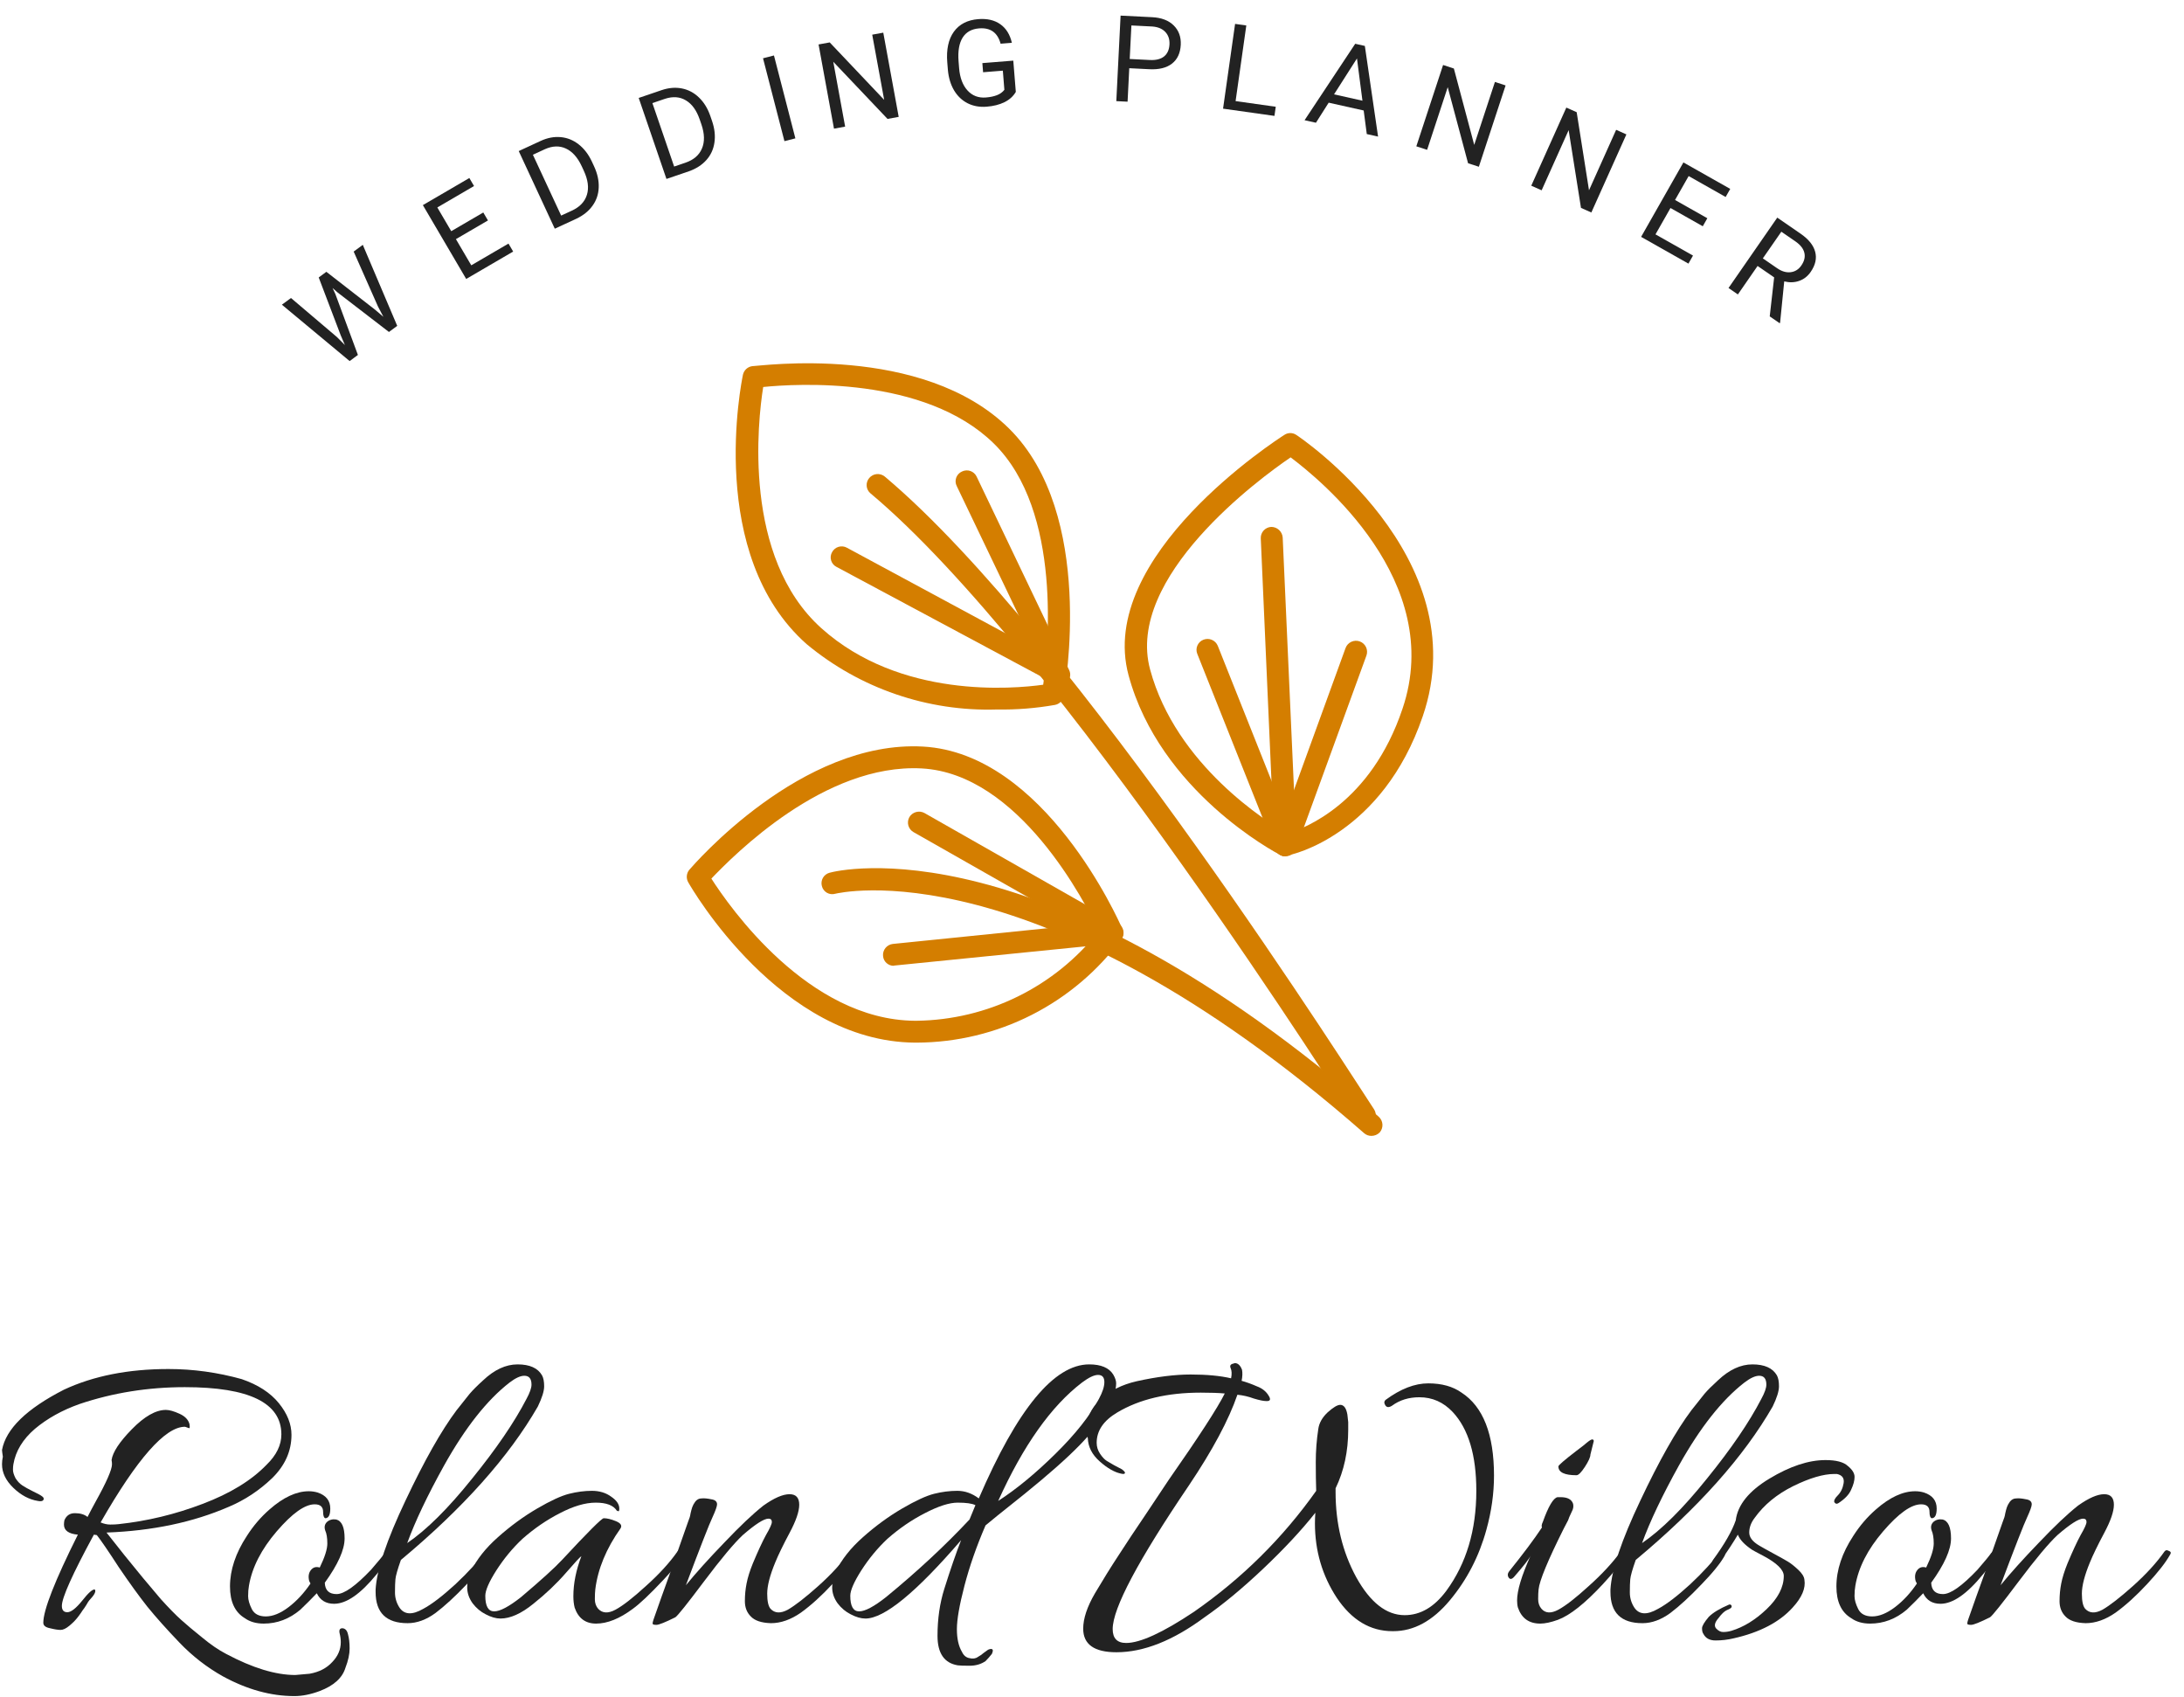 <svg width="130" height="101" viewBox="0 0 130 101" fill="none" xmlns="http://www.w3.org/2000/svg">
<path d="M20.05 20.052L20.53 20.533L20.284 19.962L18.971 16.511L19.426 16.174L22.34 18.441L22.82 18.852L22.498 18.237L21.052 14.971L21.595 14.57L23.644 19.391L23.152 19.755L20.091 17.401L19.795 17.138L19.962 17.497L21.304 21.122L20.812 21.486L16.779 18.132L17.32 17.733L20.05 20.052Z" fill="#222222"/>
<path d="M29.045 13.118L27.138 14.23L28.052 15.788L30.267 14.495L30.546 14.969L27.75 16.6L25.171 12.206L27.937 10.593L28.216 11.07L26.031 12.345L26.86 13.757L28.767 12.645L29.045 13.118Z" fill="#222222"/>
<path d="M33.023 13.609L30.877 8.989L32.182 8.386C32.585 8.2 32.982 8.125 33.374 8.16C33.765 8.195 34.121 8.338 34.441 8.588C34.762 8.838 35.023 9.175 35.223 9.599L35.36 9.894C35.562 10.33 35.655 10.751 35.638 11.157C35.623 11.562 35.5 11.925 35.268 12.245C35.038 12.565 34.717 12.822 34.303 13.018L33.023 13.609ZM31.72 9.209L33.402 12.829L34.043 12.533C34.514 12.316 34.811 12.001 34.936 11.589C35.063 11.176 35.001 10.7 34.75 10.16L34.625 9.89C34.381 9.366 34.068 9.016 33.686 8.84C33.305 8.662 32.886 8.675 32.431 8.88L31.72 9.209Z" fill="#222222"/>
<path d="M39.67 10.648L38.018 5.828L39.379 5.365C39.799 5.222 40.202 5.188 40.587 5.263C40.973 5.339 41.312 5.518 41.604 5.801C41.898 6.082 42.122 6.445 42.276 6.887L42.382 7.195C42.538 7.65 42.586 8.078 42.526 8.48C42.469 8.882 42.309 9.23 42.045 9.524C41.783 9.818 41.436 10.041 41.005 10.193L39.67 10.648ZM38.833 6.135L40.128 9.911L40.797 9.683C41.287 9.516 41.616 9.234 41.783 8.837C41.953 8.439 41.941 7.959 41.748 7.396L41.651 7.115C41.464 6.568 41.189 6.187 40.827 5.973C40.467 5.756 40.049 5.725 39.575 5.882L38.833 6.135Z" fill="#222222"/>
<path d="M47.344 8.233L46.693 8.4L45.418 3.468L46.069 3.301L47.344 8.233Z" fill="#222222"/>
<path d="M53.494 6.955L52.829 7.076L49.599 3.674L50.306 7.535L49.642 7.656L48.724 2.645L49.388 2.524L52.629 5.942L51.918 2.063L52.576 1.944L53.494 6.955Z" fill="#222222"/>
<path d="M60.465 5.47C60.312 5.73 60.087 5.934 59.787 6.082C59.49 6.228 59.137 6.317 58.727 6.349C58.314 6.382 57.938 6.315 57.602 6.148C57.266 5.978 56.995 5.721 56.789 5.377C56.586 5.033 56.463 4.625 56.421 4.154L56.385 3.711C56.324 2.946 56.454 2.338 56.776 1.889C57.1 1.44 57.586 1.189 58.232 1.138C58.762 1.096 59.2 1.198 59.545 1.444C59.89 1.688 60.118 2.056 60.23 2.547L59.56 2.601C59.381 1.939 58.954 1.635 58.28 1.689C57.831 1.724 57.503 1.91 57.296 2.244C57.091 2.577 57.011 3.042 57.057 3.639L57.09 4.054C57.136 4.624 57.302 5.067 57.59 5.384C57.877 5.698 58.243 5.837 58.687 5.801C58.938 5.781 59.156 5.736 59.34 5.665C59.523 5.594 59.672 5.488 59.784 5.345L59.693 4.205L58.517 4.299L58.474 3.755L60.315 3.608L60.465 5.47Z" fill="#222222"/>
<path d="M67.218 4.059L67.118 6.051L66.447 6.018L66.702 0.929L68.579 1.023C69.136 1.051 69.564 1.215 69.864 1.514C70.167 1.814 70.306 2.199 70.283 2.667C70.258 3.161 70.084 3.534 69.761 3.786C69.44 4.037 68.992 4.147 68.416 4.119L67.218 4.059ZM67.245 3.51L68.451 3.571C68.81 3.588 69.089 3.518 69.288 3.36C69.488 3.199 69.596 2.96 69.612 2.64C69.627 2.338 69.543 2.091 69.362 1.899C69.18 1.708 68.922 1.601 68.59 1.577L67.345 1.515L67.245 3.51Z" fill="#222222"/>
<path d="M73.547 6.016L75.938 6.353L75.86 6.897L72.801 6.466L73.517 1.422L74.185 1.516L73.547 6.016Z" fill="#222222"/>
<path d="M81.172 6.575L79.088 6.11L78.33 7.304L77.653 7.153L80.667 2.605L81.241 2.733L82.028 8.128L81.356 7.978L81.172 6.575ZM79.407 5.615L81.098 5.992L80.772 3.478L79.407 5.615Z" fill="#222222"/>
<path d="M88.027 9.923L87.385 9.714L86.174 5.187L84.947 8.916L84.305 8.707L85.898 3.867L86.54 4.077L87.751 8.622L88.984 4.876L89.619 5.084L88.027 9.923Z" fill="#222222"/>
<path d="M94.723 12.645L94.106 12.37L93.372 7.744L91.764 11.325L91.147 11.05L93.234 6.402L93.85 6.677L94.584 11.323L96.199 7.725L96.809 7.998L94.723 12.645Z" fill="#222222"/>
<path d="M101.356 13.464L99.434 12.378L98.541 13.947L100.774 15.209L100.502 15.687L97.685 14.095L100.203 9.666L102.99 11.241L102.717 11.722L100.515 10.477L99.705 11.9L101.627 12.987L101.356 13.464Z" fill="#222222"/>
<path d="M105.604 16.506L104.618 15.827L103.445 17.521L102.888 17.138L105.79 12.95L107.179 13.907C107.652 14.232 107.94 14.59 108.045 14.979C108.152 15.37 108.063 15.771 107.779 16.181C107.598 16.442 107.37 16.62 107.093 16.715C106.819 16.813 106.522 16.822 106.204 16.745L105.958 19.201L105.934 19.235L105.341 18.827L105.604 16.506ZM104.931 15.375L105.781 15.961C106.056 16.15 106.323 16.229 106.583 16.198C106.845 16.169 107.058 16.035 107.223 15.798C107.402 15.539 107.462 15.287 107.402 15.042C107.344 14.798 107.169 14.574 106.879 14.371L106.032 13.788L104.931 15.375Z" fill="#222222"/>
<path d="M0.17 86.684C0.137 86.466 0.12 86.333 0.12 86.283C0.354 85.028 1.583 83.833 3.807 82.696C5.563 81.877 7.636 81.467 10.027 81.467C11.498 81.467 12.953 81.668 14.391 82.069C15.361 82.403 16.096 82.88 16.598 83.499C17.1 84.117 17.35 84.744 17.35 85.38C17.35 86.349 16.966 87.21 16.197 87.963C15.428 88.699 14.566 89.267 13.613 89.668C11.49 90.588 9.066 91.098 6.34 91.198C6.557 91.466 6.909 91.909 7.393 92.528C7.878 93.129 8.246 93.581 8.497 93.882C8.748 94.183 9.107 94.609 9.575 95.161C10.06 95.696 10.462 96.106 10.779 96.39C11.114 96.691 11.532 97.042 12.033 97.443C12.535 97.861 13.011 98.187 13.463 98.421C15.035 99.257 16.406 99.675 17.576 99.675L18.429 99.6C18.997 99.5 19.449 99.266 19.783 98.898C20.118 98.547 20.285 98.154 20.285 97.719C20.285 97.552 20.26 97.368 20.21 97.168C20.176 96.984 20.235 96.892 20.385 96.892C20.552 96.908 20.661 97.025 20.711 97.243C20.778 97.477 20.811 97.761 20.811 98.096C20.811 98.43 20.728 98.814 20.561 99.249C20.377 99.851 19.867 100.311 19.031 100.629C18.496 100.829 17.994 100.93 17.526 100.93C16.122 100.93 14.7 100.537 13.262 99.751C12.309 99.216 11.448 98.547 10.679 97.744C9.927 96.959 9.291 96.248 8.773 95.612C8.271 94.977 7.703 94.191 7.067 93.255C6.449 92.302 6.014 91.666 5.763 91.349L5.588 91.324C4.317 93.665 3.682 95.077 3.682 95.562C3.682 95.813 3.79 95.939 4.008 95.939C4.225 95.939 4.518 95.713 4.885 95.261C5.253 94.793 5.504 94.567 5.638 94.584C5.738 94.684 5.629 94.902 5.312 95.236C5.278 95.27 5.22 95.362 5.136 95.512C5.053 95.646 4.977 95.755 4.91 95.838C4.86 95.922 4.785 96.031 4.685 96.164C4.584 96.298 4.492 96.407 4.409 96.49C4.325 96.574 4.233 96.657 4.133 96.741C3.932 96.908 3.757 96.992 3.606 96.992C3.456 96.992 3.247 96.959 2.979 96.892C2.712 96.841 2.578 96.733 2.578 96.566C2.578 95.813 3.264 94.066 4.635 91.324C4.083 91.274 3.807 91.073 3.807 90.722C3.807 90.655 3.815 90.571 3.832 90.471C3.949 90.187 4.158 90.045 4.459 90.045C4.777 90.045 5.028 90.12 5.211 90.27C5.345 90.003 5.504 89.702 5.688 89.368C6.34 88.197 6.666 87.453 6.666 87.135C6.666 87.052 6.658 86.968 6.641 86.885C6.708 86.416 7.109 85.806 7.845 85.054C8.597 84.284 9.274 83.9 9.876 83.9C10.077 83.9 10.345 83.975 10.679 84.126C11.013 84.276 11.214 84.485 11.281 84.753C11.298 84.87 11.298 84.945 11.281 84.978C11.281 84.995 11.239 84.987 11.155 84.953C11.072 84.92 11.022 84.903 11.005 84.903C9.835 84.903 8.163 86.801 5.989 90.596C6.19 90.68 6.382 90.722 6.566 90.722C6.766 90.722 6.934 90.713 7.067 90.697C8.773 90.513 10.437 90.112 12.058 89.493C13.697 88.874 14.968 88.097 15.871 87.16C16.456 86.592 16.748 85.99 16.748 85.355C16.748 83.482 14.834 82.546 11.005 82.546C8.815 82.546 6.725 82.88 4.735 83.549C3.698 83.917 2.812 84.41 2.076 85.028C1.357 85.647 0.931 86.349 0.797 87.135C0.781 87.219 0.772 87.328 0.772 87.461C0.772 87.595 0.822 87.762 0.923 87.963C1.04 88.147 1.173 88.289 1.324 88.389C1.474 88.49 1.683 88.607 1.951 88.74C2.235 88.874 2.419 88.975 2.503 89.041C2.603 89.108 2.628 89.183 2.578 89.267C2.528 89.334 2.419 89.351 2.252 89.317C1.734 89.234 1.249 88.975 0.797 88.54C0.346 88.105 0.12 87.637 0.12 87.135C0.12 86.985 0.137 86.834 0.17 86.684Z" fill="#222222"/>
<path d="M19.032 93.28C19.333 92.661 19.484 92.185 19.484 91.85C19.484 91.516 19.442 91.257 19.358 91.073C19.291 90.872 19.325 90.705 19.459 90.571C19.609 90.438 19.793 90.387 20.011 90.421C20.345 90.504 20.512 90.881 20.512 91.549C20.512 92.218 20.119 93.096 19.333 94.183C19.35 94.634 19.584 94.86 20.036 94.86C20.487 94.86 21.173 94.375 22.092 93.405C22.527 92.904 22.794 92.578 22.895 92.427C23.012 92.277 23.112 92.227 23.196 92.277C23.279 92.31 23.321 92.344 23.321 92.377C23.321 92.544 23.02 92.979 22.418 93.681C21.465 94.852 20.621 95.437 19.885 95.437C19.4 95.437 19.058 95.228 18.857 94.81C18.522 95.161 18.196 95.487 17.879 95.788C17.227 96.34 16.499 96.616 15.697 96.616C15.245 96.616 14.869 96.507 14.568 96.29C13.983 95.939 13.69 95.311 13.69 94.409C13.69 93.422 14.025 92.419 14.694 91.399C15.078 90.797 15.53 90.27 16.048 89.819C16.867 89.1 17.645 88.74 18.38 88.74C18.564 88.74 18.74 88.766 18.907 88.816C19.409 88.983 19.659 89.301 19.659 89.769C19.659 90.153 19.559 90.346 19.358 90.346C19.275 90.312 19.233 90.187 19.233 89.969C19.233 89.668 19.066 89.518 18.731 89.518C18.146 89.518 17.394 90.053 16.474 91.123C15.555 92.193 15.003 93.272 14.819 94.359C14.785 94.542 14.769 94.751 14.769 94.986C14.769 95.203 14.844 95.462 14.994 95.763C15.145 96.047 15.421 96.189 15.822 96.189C16.24 96.189 16.692 96.005 17.176 95.638C17.661 95.27 18.096 94.802 18.481 94.233L18.405 94.083C18.338 93.815 18.372 93.598 18.506 93.43C18.64 93.263 18.815 93.213 19.032 93.28Z" fill="#222222"/>
<path d="M31.337 83.248C31.537 82.88 31.637 82.596 31.637 82.395C31.637 82.044 31.495 81.868 31.211 81.868C30.977 81.868 30.684 82.002 30.333 82.27C28.996 83.306 27.7 84.945 26.446 87.185C25.443 88.991 24.707 90.538 24.239 91.825C25.392 91.04 26.68 89.76 28.101 87.988C29.539 86.216 30.618 84.636 31.337 83.248ZM23.863 92.829C23.662 93.397 23.553 93.782 23.537 93.982C23.52 94.166 23.511 94.425 23.511 94.76C23.511 95.077 23.595 95.37 23.762 95.638C24.047 96.089 24.523 96.123 25.192 95.738C25.693 95.47 26.329 94.986 27.098 94.283C27.867 93.564 28.461 92.912 28.879 92.327C28.912 92.277 28.962 92.252 29.029 92.252C29.18 92.252 29.221 92.36 29.154 92.578C28.904 93.029 28.436 93.606 27.75 94.308C27.081 95.011 26.471 95.571 25.919 95.989C25.367 96.39 24.816 96.591 24.264 96.591C22.993 96.591 22.358 95.972 22.358 94.735C22.358 94.684 22.358 94.634 22.358 94.584C22.425 93.414 23.018 91.65 24.138 89.292C25.259 86.918 26.27 85.129 27.173 83.925L27.951 82.947C28.135 82.73 28.402 82.462 28.753 82.144C29.422 81.509 30.108 81.191 30.81 81.191C31.529 81.191 32.014 81.409 32.264 81.843C32.348 81.994 32.39 82.211 32.39 82.495C32.39 82.78 32.264 83.181 32.014 83.699C30.291 86.692 27.575 89.735 23.863 92.829Z" fill="#222222"/>
<path d="M29.79 96.315C29.523 96.315 29.23 96.231 28.913 96.064C28.612 95.913 28.352 95.696 28.135 95.412C27.918 95.111 27.809 94.793 27.809 94.459C27.809 94.124 27.884 93.807 28.035 93.506C28.369 92.803 28.904 92.126 29.64 91.474C30.392 90.805 31.17 90.237 31.972 89.769C32.775 89.301 33.41 89.008 33.879 88.891C34.347 88.774 34.798 88.715 35.233 88.715C35.684 88.715 36.069 88.832 36.386 89.067C36.704 89.284 36.863 89.518 36.863 89.769C36.863 89.852 36.855 89.903 36.838 89.919C36.821 89.936 36.779 89.928 36.713 89.894C36.512 89.576 36.094 89.418 35.459 89.418C34.84 89.418 34.129 89.627 33.327 90.045C32.541 90.446 31.797 90.956 31.095 91.575C30.509 92.126 29.991 92.753 29.54 93.456C29.105 94.141 28.887 94.643 28.887 94.96C28.887 95.579 29.063 95.888 29.414 95.888C29.765 95.888 30.3 95.604 31.019 95.036C32.206 94.032 33.017 93.297 33.452 92.829C34.99 91.173 35.818 90.346 35.935 90.346C36.136 90.346 36.378 90.404 36.662 90.521C36.947 90.638 37.039 90.78 36.938 90.948C36.086 92.151 35.584 93.364 35.434 94.584C35.417 94.735 35.408 94.927 35.408 95.161C35.408 95.395 35.475 95.587 35.609 95.738C35.86 96.005 36.203 96.022 36.637 95.788C37.072 95.554 37.674 95.086 38.443 94.384C39.229 93.681 39.856 92.996 40.324 92.327C40.391 92.243 40.466 92.227 40.55 92.277C40.633 92.31 40.675 92.344 40.675 92.377C40.675 92.628 40.274 93.18 39.471 94.032C38.686 94.868 38.084 95.437 37.666 95.738C36.88 96.323 36.152 96.616 35.484 96.616C34.848 96.616 34.422 96.298 34.205 95.663C34.154 95.462 34.129 95.236 34.129 94.986C34.129 94.233 34.288 93.439 34.606 92.603C34.539 92.636 34.23 92.971 33.678 93.606C33.126 94.241 32.482 94.852 31.747 95.437C31.028 96.022 30.376 96.315 29.79 96.315Z" fill="#222222"/>
<path d="M46.996 88.916C47.381 88.916 47.573 89.125 47.573 89.543C47.573 89.944 47.381 90.504 46.996 91.223C46.612 91.942 46.328 92.528 46.144 92.979C45.826 93.748 45.667 94.367 45.667 94.835C45.667 95.287 45.734 95.587 45.868 95.738C46.118 96.005 46.461 96.022 46.896 95.788C47.331 95.537 47.933 95.069 48.702 94.384C49.488 93.681 50.115 92.996 50.583 92.327C50.65 92.243 50.725 92.227 50.809 92.277C50.909 92.31 50.959 92.352 50.959 92.402C50.959 92.436 50.942 92.477 50.909 92.528C50.658 92.979 50.207 93.556 49.555 94.258C48.903 94.96 48.276 95.529 47.673 95.964C47.072 96.382 46.478 96.591 45.893 96.591C45.324 96.574 44.923 96.44 44.689 96.189C44.455 95.955 44.338 95.654 44.338 95.287C44.338 94.919 44.371 94.567 44.438 94.233C44.505 93.882 44.63 93.481 44.814 93.029C45.115 92.31 45.374 91.75 45.592 91.349C45.826 90.948 45.943 90.688 45.943 90.571C45.943 90.438 45.876 90.371 45.742 90.371C45.475 90.371 44.965 90.697 44.212 91.349C43.694 91.834 42.925 92.753 41.905 94.108C40.902 95.445 40.333 96.156 40.2 96.24C39.598 96.54 39.221 96.691 39.071 96.691C38.92 96.691 38.845 96.666 38.845 96.616C38.845 96.566 38.862 96.49 38.895 96.39C38.929 96.306 39.088 95.855 39.372 95.036C39.673 94.216 39.99 93.322 40.325 92.352C40.676 91.365 40.885 90.772 40.952 90.571C41.036 90.371 41.086 90.204 41.102 90.07C41.136 89.919 41.169 89.794 41.203 89.694C41.236 89.593 41.295 89.484 41.378 89.368C41.479 89.234 41.604 89.167 41.755 89.167C41.905 89.15 42.097 89.167 42.331 89.217C42.566 89.25 42.682 89.351 42.682 89.518C42.682 89.635 42.591 89.894 42.407 90.295C42.223 90.68 41.696 92.026 40.827 94.333C41.428 93.598 42.189 92.753 43.109 91.8C44.029 90.831 44.806 90.095 45.441 89.593C46.077 89.142 46.595 88.916 46.996 88.916Z" fill="#222222"/>
<path d="M51.365 91.474C52.117 90.805 52.895 90.237 53.697 89.769C54.5 89.301 55.135 89.008 55.603 88.891C56.072 88.774 56.532 88.715 56.983 88.715C57.434 88.715 57.861 88.866 58.262 89.167C60.553 83.85 62.743 81.191 64.833 81.191C65.535 81.191 66.012 81.392 66.263 81.793C66.38 81.994 66.438 82.169 66.438 82.32C66.438 82.738 66.254 83.273 65.886 83.925C65.535 84.56 64.984 85.263 64.231 86.032C63.479 86.801 62.4 87.754 60.996 88.891C59.591 90.011 58.814 90.638 58.663 90.772C58.128 92.009 57.71 93.205 57.409 94.359C57.108 95.512 56.958 96.373 56.958 96.942C56.958 97.51 57.058 97.962 57.259 98.296C57.359 98.513 57.51 98.639 57.71 98.672C57.911 98.722 58.078 98.697 58.212 98.597C58.362 98.513 58.471 98.438 58.538 98.371C58.621 98.305 58.714 98.238 58.814 98.171C58.931 98.121 59.014 98.112 59.065 98.146C59.115 98.179 59.106 98.271 59.039 98.421C58.906 98.589 58.78 98.731 58.663 98.848C58.396 99.032 58.078 99.124 57.71 99.124C57.359 99.124 57.125 99.115 57.008 99.099C56.205 98.965 55.804 98.38 55.804 97.343C55.804 96.34 55.938 95.412 56.205 94.559C56.573 93.389 56.908 92.419 57.209 91.65C54.533 94.76 52.636 96.315 51.515 96.315C51.248 96.315 50.955 96.231 50.638 96.064C50.337 95.913 50.077 95.696 49.86 95.412C49.643 95.111 49.534 94.793 49.534 94.459C49.534 94.124 49.609 93.807 49.76 93.506C50.094 92.803 50.629 92.126 51.365 91.474ZM58.061 89.568C57.861 89.468 57.51 89.418 57.008 89.418C56.506 89.418 55.854 89.627 55.052 90.045C54.266 90.446 53.522 90.956 52.819 91.575C52.234 92.126 51.716 92.753 51.265 93.456C50.83 94.141 50.612 94.643 50.612 94.96C50.612 95.579 50.788 95.888 51.139 95.888C51.49 95.888 52.025 95.604 52.744 95.036C54.6 93.514 56.256 91.976 57.71 90.421L58.061 89.568ZM65.41 83.248C65.627 82.847 65.736 82.512 65.736 82.245C65.736 81.96 65.611 81.818 65.36 81.818C65.126 81.818 64.808 81.969 64.407 82.27C62.568 83.674 60.904 86.023 59.416 89.317C60.502 88.615 61.639 87.679 62.827 86.508C64.014 85.338 64.875 84.251 65.41 83.248Z" fill="#222222"/>
<path d="M66.457 98.321C65.136 98.321 64.476 97.853 64.476 96.917C64.476 96.315 64.71 95.612 65.178 94.81C65.663 93.991 66.131 93.238 66.582 92.553C67.034 91.85 67.577 91.031 68.213 90.095C68.848 89.142 69.299 88.465 69.567 88.063C71.356 85.505 72.468 83.791 72.903 82.922C72.518 82.888 72.042 82.872 71.473 82.872C69.484 82.872 67.828 83.264 66.507 84.05C65.688 84.535 65.278 85.137 65.278 85.856C65.278 86.09 65.345 86.308 65.479 86.508C65.613 86.709 65.746 86.851 65.88 86.935C66.148 87.102 66.449 87.269 66.783 87.436C66.984 87.587 67.017 87.679 66.883 87.712C66.833 87.712 66.775 87.704 66.708 87.687C66.323 87.603 65.905 87.361 65.454 86.96C65.002 86.558 64.768 86.099 64.752 85.58C64.685 85.413 64.651 85.271 64.651 85.154C64.651 84.435 64.927 83.816 65.479 83.298C66.047 82.763 66.775 82.395 67.661 82.194C68.865 81.927 69.935 81.793 70.871 81.793C71.824 81.793 72.627 81.868 73.279 82.019C73.329 81.768 73.321 81.567 73.254 81.417C73.187 81.266 73.246 81.174 73.429 81.141C73.463 81.124 73.488 81.116 73.505 81.116C73.689 81.116 73.831 81.25 73.931 81.517C73.965 81.701 73.956 81.918 73.906 82.169C74.207 82.253 74.508 82.362 74.809 82.495C75.127 82.612 75.361 82.796 75.511 83.047C75.662 83.281 75.612 83.39 75.361 83.373C75.21 83.373 74.968 83.323 74.633 83.223C74.316 83.106 73.99 83.03 73.655 82.997C73.137 84.502 72.175 86.299 70.771 88.389C67.745 92.854 66.231 95.704 66.231 96.942C66.231 97.493 66.499 97.769 67.034 97.769C67.87 97.769 69.216 97.151 71.072 95.913C73.931 93.924 76.356 91.524 78.345 88.715C78.329 88.247 78.32 87.679 78.32 87.01C78.32 86.341 78.37 85.681 78.471 85.028C78.521 84.677 78.705 84.351 79.022 84.05C79.357 83.749 79.608 83.599 79.775 83.599C79.992 83.599 80.134 83.791 80.201 84.176L80.251 84.627C80.251 84.778 80.251 84.928 80.251 85.079C80.251 86.366 80.001 87.528 79.499 88.565C79.499 88.632 79.499 88.707 79.499 88.791C79.499 90.663 79.909 92.352 80.728 93.857C81.564 95.362 82.525 96.114 83.612 96.114C84.549 96.114 85.376 95.629 86.095 94.659C87.282 93.038 87.876 91.056 87.876 88.715C87.876 86.592 87.408 85.028 86.471 84.025C85.919 83.44 85.259 83.147 84.49 83.147C83.855 83.147 83.311 83.315 82.86 83.649C82.676 83.766 82.542 83.758 82.458 83.624C82.375 83.49 82.383 83.382 82.484 83.298C83.37 82.646 84.214 82.32 85.017 82.32C85.819 82.32 86.48 82.504 86.998 82.872C88.285 83.708 88.929 85.355 88.929 87.812C88.929 88.866 88.779 89.936 88.478 91.023C88.043 92.611 87.316 94.016 86.296 95.236C85.276 96.457 84.156 97.067 82.935 97.067C82.918 97.067 82.901 97.067 82.885 97.067C81.564 97.067 80.46 96.407 79.574 95.086C78.705 93.765 78.27 92.285 78.27 90.647C78.27 90.446 78.278 90.237 78.295 90.019C77.476 91.056 76.439 92.168 75.185 93.355C73.948 94.526 72.786 95.487 71.699 96.24C69.826 97.627 68.079 98.321 66.457 98.321Z" fill="#222222"/>
<path d="M92.886 89.092C93.304 89.092 93.555 89.225 93.638 89.493C93.672 89.643 93.647 89.794 93.563 89.944C93.496 90.078 93.446 90.187 93.413 90.27C93.379 90.354 93.354 90.421 93.338 90.471C93.254 90.638 93.17 90.797 93.087 90.948C92.134 92.854 91.632 94.066 91.582 94.584C91.565 94.735 91.557 94.927 91.557 95.161C91.557 95.395 91.624 95.587 91.757 95.738C91.992 96.005 92.326 96.022 92.761 95.788C93.195 95.554 93.797 95.086 94.566 94.384C95.352 93.681 95.988 92.996 96.473 92.327C96.539 92.243 96.615 92.227 96.698 92.277C96.782 92.31 96.824 92.352 96.824 92.402C96.824 92.436 96.807 92.477 96.773 92.528C96.523 92.979 96.071 93.556 95.419 94.258C94.349 95.412 93.454 96.123 92.736 96.39C92.318 96.54 91.966 96.616 91.682 96.616C91.013 96.616 90.57 96.298 90.353 95.663C90.32 95.546 90.303 95.403 90.303 95.236C90.303 94.651 90.57 93.765 91.105 92.578C91.022 92.762 90.696 93.18 90.127 93.832C89.977 93.999 89.86 93.999 89.776 93.832C89.759 93.798 89.751 93.757 89.751 93.706C89.751 93.639 89.784 93.564 89.851 93.481C90.671 92.461 91.314 91.6 91.782 90.897C91.749 90.814 91.766 90.705 91.833 90.571C92.167 89.635 92.46 89.142 92.71 89.092C92.761 89.092 92.819 89.092 92.886 89.092ZM94.867 85.756L94.667 86.558C94.667 86.709 94.558 86.951 94.341 87.286C94.123 87.62 93.956 87.787 93.839 87.787C93.12 87.787 92.761 87.612 92.761 87.261C92.761 87.194 93.12 86.885 93.839 86.333L94.266 86.007C94.533 85.773 94.7 85.656 94.767 85.656C94.834 85.656 94.867 85.689 94.867 85.756Z" fill="#222222"/>
<path d="M104.839 83.248C105.04 82.88 105.14 82.596 105.14 82.395C105.14 82.044 104.998 81.868 104.714 81.868C104.48 81.868 104.187 82.002 103.836 82.27C102.498 83.306 101.202 84.945 99.948 87.185C98.945 88.991 98.209 90.538 97.741 91.825C98.895 91.04 100.182 89.76 101.604 87.988C103.042 86.216 104.12 84.636 104.839 83.248ZM97.365 92.829C97.164 93.397 97.056 93.782 97.039 93.982C97.022 94.166 97.014 94.425 97.014 94.76C97.014 95.077 97.097 95.37 97.265 95.638C97.549 96.089 98.025 96.123 98.694 95.738C99.196 95.47 99.831 94.986 100.6 94.283C101.37 93.564 101.963 92.912 102.381 92.327C102.415 92.277 102.465 92.252 102.532 92.252C102.682 92.252 102.724 92.36 102.657 92.578C102.406 93.029 101.938 93.606 101.253 94.308C100.584 95.011 99.973 95.571 99.422 95.989C98.87 96.39 98.318 96.591 97.766 96.591C96.496 96.591 95.86 95.972 95.86 94.735C95.86 94.684 95.86 94.634 95.86 94.584C95.927 93.414 96.521 91.65 97.641 89.292C98.761 86.918 99.773 85.129 100.676 83.925L101.453 82.947C101.637 82.73 101.905 82.462 102.256 82.144C102.925 81.509 103.61 81.191 104.312 81.191C105.031 81.191 105.516 81.409 105.767 81.843C105.851 81.994 105.892 82.211 105.892 82.495C105.892 82.78 105.767 83.181 105.516 83.699C103.794 86.692 101.077 89.735 97.365 92.829Z" fill="#222222"/>
<path d="M102.29 96.29C102.072 96.54 102.022 96.741 102.139 96.892C102.273 97.042 102.415 97.117 102.566 97.117C102.733 97.117 102.9 97.092 103.067 97.042C103.786 96.825 104.48 96.398 105.149 95.763C105.834 95.111 106.177 94.45 106.177 93.782C106.177 93.414 105.768 93.013 104.948 92.578C104.564 92.377 104.346 92.26 104.296 92.227C103.845 91.926 103.56 91.625 103.443 91.324C103.209 91.725 102.833 92.302 102.315 93.054C102.198 93.188 102.089 93.222 101.989 93.155C101.888 93.071 101.88 92.962 101.964 92.829C102.649 91.892 103.101 91.106 103.318 90.471C103.435 89.551 104.104 88.724 105.324 87.988C106.545 87.252 107.657 86.885 108.66 86.885C109.295 86.885 109.739 87.001 109.989 87.236C110.257 87.453 110.391 87.67 110.391 87.888C110.391 88.105 110.324 88.356 110.19 88.64C110.073 88.924 109.822 89.192 109.438 89.443C109.337 89.51 109.254 89.493 109.187 89.392C109.153 89.292 109.22 89.158 109.387 88.991C109.571 88.807 109.688 88.565 109.739 88.264C109.789 87.963 109.655 87.779 109.337 87.712C109.287 87.712 109.237 87.712 109.187 87.712C108.535 87.712 107.715 87.955 106.729 88.439C105.759 88.924 104.998 89.551 104.447 90.32C104.229 90.605 104.121 90.897 104.121 91.198C104.121 91.483 104.321 91.742 104.722 91.976C104.89 92.076 105.174 92.235 105.575 92.452C105.977 92.67 106.261 92.829 106.428 92.929C106.595 93.029 106.796 93.188 107.03 93.405C107.264 93.623 107.389 93.823 107.406 94.007C107.49 94.509 107.256 95.061 106.704 95.663C105.918 96.532 104.748 97.142 103.193 97.493C102.841 97.577 102.482 97.619 102.114 97.619C101.763 97.619 101.521 97.485 101.387 97.218C101.337 97.151 101.312 97.042 101.312 96.892C101.312 96.758 101.445 96.532 101.713 96.214C101.964 95.964 102.365 95.721 102.917 95.487C102.967 95.47 103.009 95.479 103.042 95.512C103.076 95.546 103.084 95.587 103.067 95.638C103.05 95.688 102.958 95.746 102.791 95.813C102.641 95.88 102.474 96.039 102.29 96.29Z" fill="#222222"/>
<path d="M114.652 93.28C114.953 92.661 115.103 92.185 115.103 91.85C115.103 91.516 115.061 91.257 114.978 91.073C114.911 90.872 114.944 90.705 115.078 90.571C115.229 90.438 115.413 90.387 115.63 90.421C115.964 90.504 116.132 90.881 116.132 91.549C116.132 92.218 115.739 93.096 114.953 94.183C114.969 94.634 115.204 94.86 115.655 94.86C116.106 94.86 116.792 94.375 117.712 93.405C118.146 92.904 118.414 92.578 118.514 92.427C118.631 92.277 118.732 92.227 118.815 92.277C118.899 92.31 118.941 92.344 118.941 92.377C118.941 92.544 118.64 92.979 118.038 93.681C117.085 94.852 116.24 95.437 115.505 95.437C115.02 95.437 114.677 95.228 114.476 94.81C114.142 95.161 113.816 95.487 113.498 95.788C112.846 96.34 112.119 96.616 111.316 96.616C110.865 96.616 110.488 96.507 110.187 96.29C109.602 95.939 109.31 95.311 109.31 94.409C109.31 93.422 109.644 92.419 110.313 91.399C110.697 90.797 111.149 90.27 111.667 89.819C112.487 89.1 113.264 88.74 114 88.74C114.184 88.74 114.359 88.766 114.526 88.816C115.028 88.983 115.279 89.301 115.279 89.769C115.279 90.153 115.179 90.346 114.978 90.346C114.894 90.312 114.852 90.187 114.852 89.969C114.852 89.668 114.685 89.518 114.351 89.518C113.766 89.518 113.013 90.053 112.094 91.123C111.174 92.193 110.622 93.272 110.438 94.359C110.405 94.542 110.388 94.751 110.388 94.986C110.388 95.203 110.463 95.462 110.614 95.763C110.764 96.047 111.04 96.189 111.441 96.189C111.86 96.189 112.311 96.005 112.796 95.638C113.281 95.27 113.715 94.802 114.1 94.233L114.025 94.083C113.958 93.815 113.991 93.598 114.125 93.43C114.259 93.263 114.434 93.213 114.652 93.28Z" fill="#222222"/>
<path d="M125.25 88.916C125.635 88.916 125.827 89.125 125.827 89.543C125.827 89.944 125.635 90.504 125.25 91.223C124.866 91.942 124.582 92.528 124.398 92.979C124.08 93.748 123.921 94.367 123.921 94.835C123.921 95.287 123.988 95.587 124.122 95.738C124.373 96.005 124.715 96.022 125.15 95.788C125.585 95.537 126.187 95.069 126.956 94.384C127.742 93.681 128.369 92.996 128.837 92.327C128.904 92.243 128.979 92.227 129.063 92.277C129.163 92.31 129.213 92.352 129.213 92.402C129.213 92.436 129.196 92.477 129.163 92.528C128.912 92.979 128.461 93.556 127.809 94.258C127.157 94.96 126.53 95.529 125.928 95.964C125.326 96.382 124.732 96.591 124.147 96.591C123.578 96.574 123.177 96.44 122.943 96.189C122.709 95.955 122.592 95.654 122.592 95.287C122.592 94.919 122.625 94.567 122.692 94.233C122.759 93.882 122.885 93.481 123.068 93.029C123.369 92.31 123.629 91.75 123.846 91.349C124.08 90.948 124.197 90.688 124.197 90.571C124.197 90.438 124.13 90.371 123.996 90.371C123.729 90.371 123.219 90.697 122.467 91.349C121.948 91.834 121.179 92.753 120.159 94.108C119.156 95.445 118.587 96.156 118.454 96.24C117.852 96.54 117.476 96.691 117.325 96.691C117.175 96.691 117.099 96.666 117.099 96.616C117.099 96.566 117.116 96.49 117.149 96.39C117.183 96.306 117.342 95.855 117.626 95.036C117.927 94.216 118.245 93.322 118.579 92.352C118.93 91.365 119.139 90.772 119.206 90.571C119.29 90.371 119.34 90.204 119.357 90.07C119.39 89.919 119.423 89.794 119.457 89.694C119.49 89.593 119.549 89.484 119.632 89.368C119.733 89.234 119.858 89.167 120.009 89.167C120.159 89.15 120.351 89.167 120.586 89.217C120.82 89.25 120.937 89.351 120.937 89.518C120.937 89.635 120.845 89.894 120.661 90.295C120.477 90.68 119.95 92.026 119.081 94.333C119.683 93.598 120.443 92.753 121.363 91.8C122.283 90.831 123.06 90.095 123.695 89.593C124.331 89.142 124.849 88.916 125.25 88.916Z" fill="#222222"/>
<path d="M76.512 50.955C76.408 50.956 76.305 50.93 76.214 50.881C75.916 50.732 69.043 47.09 67.178 40.189C65.252 33.089 75.99 26.176 76.45 25.879C76.555 25.808 76.678 25.771 76.804 25.771C76.93 25.771 77.054 25.808 77.158 25.879C77.27 25.941 87.946 33.102 84.69 42.617C82.291 49.654 76.885 50.893 76.649 50.893L76.512 50.955ZM76.823 27.217C74.996 28.456 66.967 34.341 68.459 39.842C70 45.541 75.468 48.948 76.624 49.605C77.631 49.307 81.595 47.808 83.484 42.171C86.057 34.576 78.538 28.505 76.823 27.217Z" fill="#D47E00"/>
<path d="M54.563 62.044H54.452C46.46 61.982 41.191 52.9 40.967 52.504C40.9 52.388 40.871 52.255 40.882 52.123C40.893 51.99 40.944 51.864 41.029 51.761C41.302 51.451 47.691 44.029 54.936 44.426C62.182 44.822 66.594 54.796 66.781 55.217C66.833 55.312 66.86 55.419 66.86 55.527C66.86 55.635 66.833 55.742 66.781 55.837C65.375 57.753 63.536 59.313 61.414 60.392C59.292 61.47 56.945 62.036 54.563 62.044ZM42.334 52.269C43.428 53.978 48.113 60.693 54.452 60.743H54.563C56.655 60.715 58.714 60.221 60.589 59.297C62.465 58.373 64.109 57.043 65.401 55.403C64.593 53.693 60.654 46.036 54.862 45.727C49.07 45.417 43.676 50.893 42.334 52.293V52.269Z" fill="#D47E00"/>
<path d="M59.349 42.22C55.22 42.351 51.187 40.967 48.014 38.33C42.023 33.027 44.136 22.731 44.223 22.298C44.252 22.168 44.32 22.05 44.417 21.959C44.515 21.868 44.638 21.809 44.77 21.79C45.18 21.79 54.912 20.402 60.069 25.507C65.227 30.611 63.388 40.981 63.313 41.427C63.29 41.557 63.227 41.676 63.134 41.769C63.041 41.862 62.921 41.925 62.791 41.948C61.655 42.148 60.502 42.239 59.349 42.22ZM45.429 23.029C45.106 25.036 44.186 33.151 48.884 37.376C53.582 41.601 60.318 40.994 62.095 40.746C62.381 38.714 63.264 30.413 59.15 26.386C55.036 22.36 47.392 22.831 45.429 23.029Z" fill="#D47E00"/>
<path d="M81.633 67.594C81.473 67.595 81.318 67.538 81.198 67.433C61.573 50.249 49.841 53.16 49.716 53.185C49.634 53.209 49.547 53.217 49.462 53.206C49.377 53.196 49.294 53.169 49.22 53.126C49.146 53.083 49.081 53.026 49.029 52.957C48.978 52.889 48.941 52.81 48.921 52.727C48.898 52.645 48.893 52.559 48.904 52.474C48.914 52.39 48.942 52.308 48.985 52.235C49.028 52.161 49.085 52.096 49.153 52.045C49.221 51.993 49.298 51.955 49.381 51.934C49.878 51.798 61.909 48.812 82.068 66.454C82.197 66.571 82.276 66.733 82.288 66.907C82.299 67.08 82.243 67.251 82.13 67.384C82.065 67.45 81.988 67.503 81.903 67.539C81.817 67.575 81.725 67.594 81.633 67.594Z" fill="#D47E00"/>
<path d="M81.173 67C81.063 66.999 80.955 66.97 80.859 66.916C80.763 66.862 80.683 66.784 80.626 66.69C80.44 66.417 62.978 38.702 51.817 29.36C51.751 29.305 51.697 29.238 51.657 29.162C51.617 29.086 51.593 29.003 51.587 28.917C51.58 28.832 51.59 28.746 51.617 28.665C51.643 28.583 51.686 28.508 51.742 28.443C51.854 28.311 52.012 28.228 52.184 28.212C52.356 28.196 52.528 28.248 52.662 28.356C63.972 37.859 81.011 64.881 81.794 66.021C81.887 66.169 81.916 66.347 81.877 66.517C81.837 66.686 81.731 66.833 81.583 66.925C81.457 66.991 81.314 67.016 81.173 67Z" fill="#D47E00"/>
<path d="M53.209 57.472C53.047 57.476 52.89 57.417 52.77 57.309C52.649 57.201 52.575 57.051 52.563 56.89C52.545 56.718 52.597 56.545 52.706 56.411C52.816 56.276 52.974 56.19 53.147 56.171L64.121 55.056L54.377 49.518C54.226 49.432 54.115 49.29 54.068 49.123C54.022 48.956 54.044 48.777 54.129 48.626C54.217 48.478 54.359 48.369 54.526 48.323C54.693 48.277 54.871 48.297 55.023 48.378L66.545 54.932C66.664 55.003 66.759 55.109 66.817 55.235C66.875 55.361 66.892 55.502 66.868 55.639C66.837 55.774 66.764 55.896 66.659 55.987C66.554 56.078 66.422 56.134 66.284 56.147L53.209 57.46V57.472Z" fill="#D47E00"/>
<path d="M63.151 40.808C63.042 40.81 62.934 40.78 62.841 40.721L49.791 33.733C49.714 33.694 49.646 33.64 49.591 33.574C49.536 33.508 49.495 33.432 49.471 33.349C49.446 33.267 49.439 33.181 49.449 33.096C49.459 33.01 49.487 32.928 49.53 32.854C49.57 32.779 49.625 32.712 49.692 32.658C49.758 32.604 49.834 32.564 49.916 32.54C49.999 32.516 50.085 32.508 50.17 32.517C50.255 32.526 50.337 32.552 50.412 32.594L61.598 38.627L56.95 28.926C56.91 28.849 56.887 28.765 56.881 28.679C56.876 28.593 56.888 28.507 56.917 28.426C56.946 28.344 56.992 28.27 57.051 28.207C57.11 28.144 57.181 28.093 57.26 28.059C57.337 28.021 57.42 27.998 57.506 27.993C57.591 27.987 57.677 27.999 57.758 28.026C57.839 28.054 57.913 28.098 57.977 28.154C58.041 28.211 58.093 28.279 58.13 28.356L63.636 39.866C63.698 39.99 63.718 40.131 63.693 40.267C63.669 40.403 63.601 40.527 63.499 40.622C63.406 40.719 63.284 40.784 63.151 40.808Z" fill="#D47E00"/>
<path d="M76.513 50.955C76.381 50.956 76.253 50.918 76.144 50.845C76.035 50.772 75.951 50.668 75.903 50.546L71.268 38.912C71.235 38.834 71.219 38.749 71.22 38.664C71.22 38.579 71.238 38.495 71.272 38.416C71.305 38.338 71.354 38.267 71.415 38.207C71.476 38.148 71.549 38.101 71.628 38.07C71.79 38.004 71.971 38.005 72.131 38.073C72.292 38.14 72.419 38.268 72.486 38.429L76.488 48.477L80.092 38.565C80.151 38.401 80.274 38.267 80.432 38.193C80.591 38.118 80.772 38.11 80.937 38.169C81.102 38.228 81.236 38.35 81.311 38.508C81.385 38.666 81.394 38.847 81.335 39.011L77.146 50.509C77.103 50.632 77.022 50.739 76.915 50.814C76.808 50.889 76.681 50.93 76.55 50.93L76.513 50.955Z" fill="#D47E00"/>
<path d="M76.512 50.955C76.344 50.955 76.182 50.891 76.059 50.776C75.937 50.661 75.863 50.503 75.853 50.336L75.046 32.036C75.039 31.864 75.1 31.696 75.216 31.569C75.333 31.441 75.495 31.364 75.667 31.355C75.84 31.354 76.007 31.419 76.134 31.537C76.261 31.654 76.338 31.815 76.351 31.987L77.171 50.274C77.174 50.36 77.16 50.446 77.13 50.527C77.1 50.608 77.055 50.682 76.996 50.745C76.937 50.809 76.866 50.86 76.787 50.896C76.709 50.932 76.624 50.952 76.537 50.955H76.512Z" fill="#D47E00"/>
</svg>
